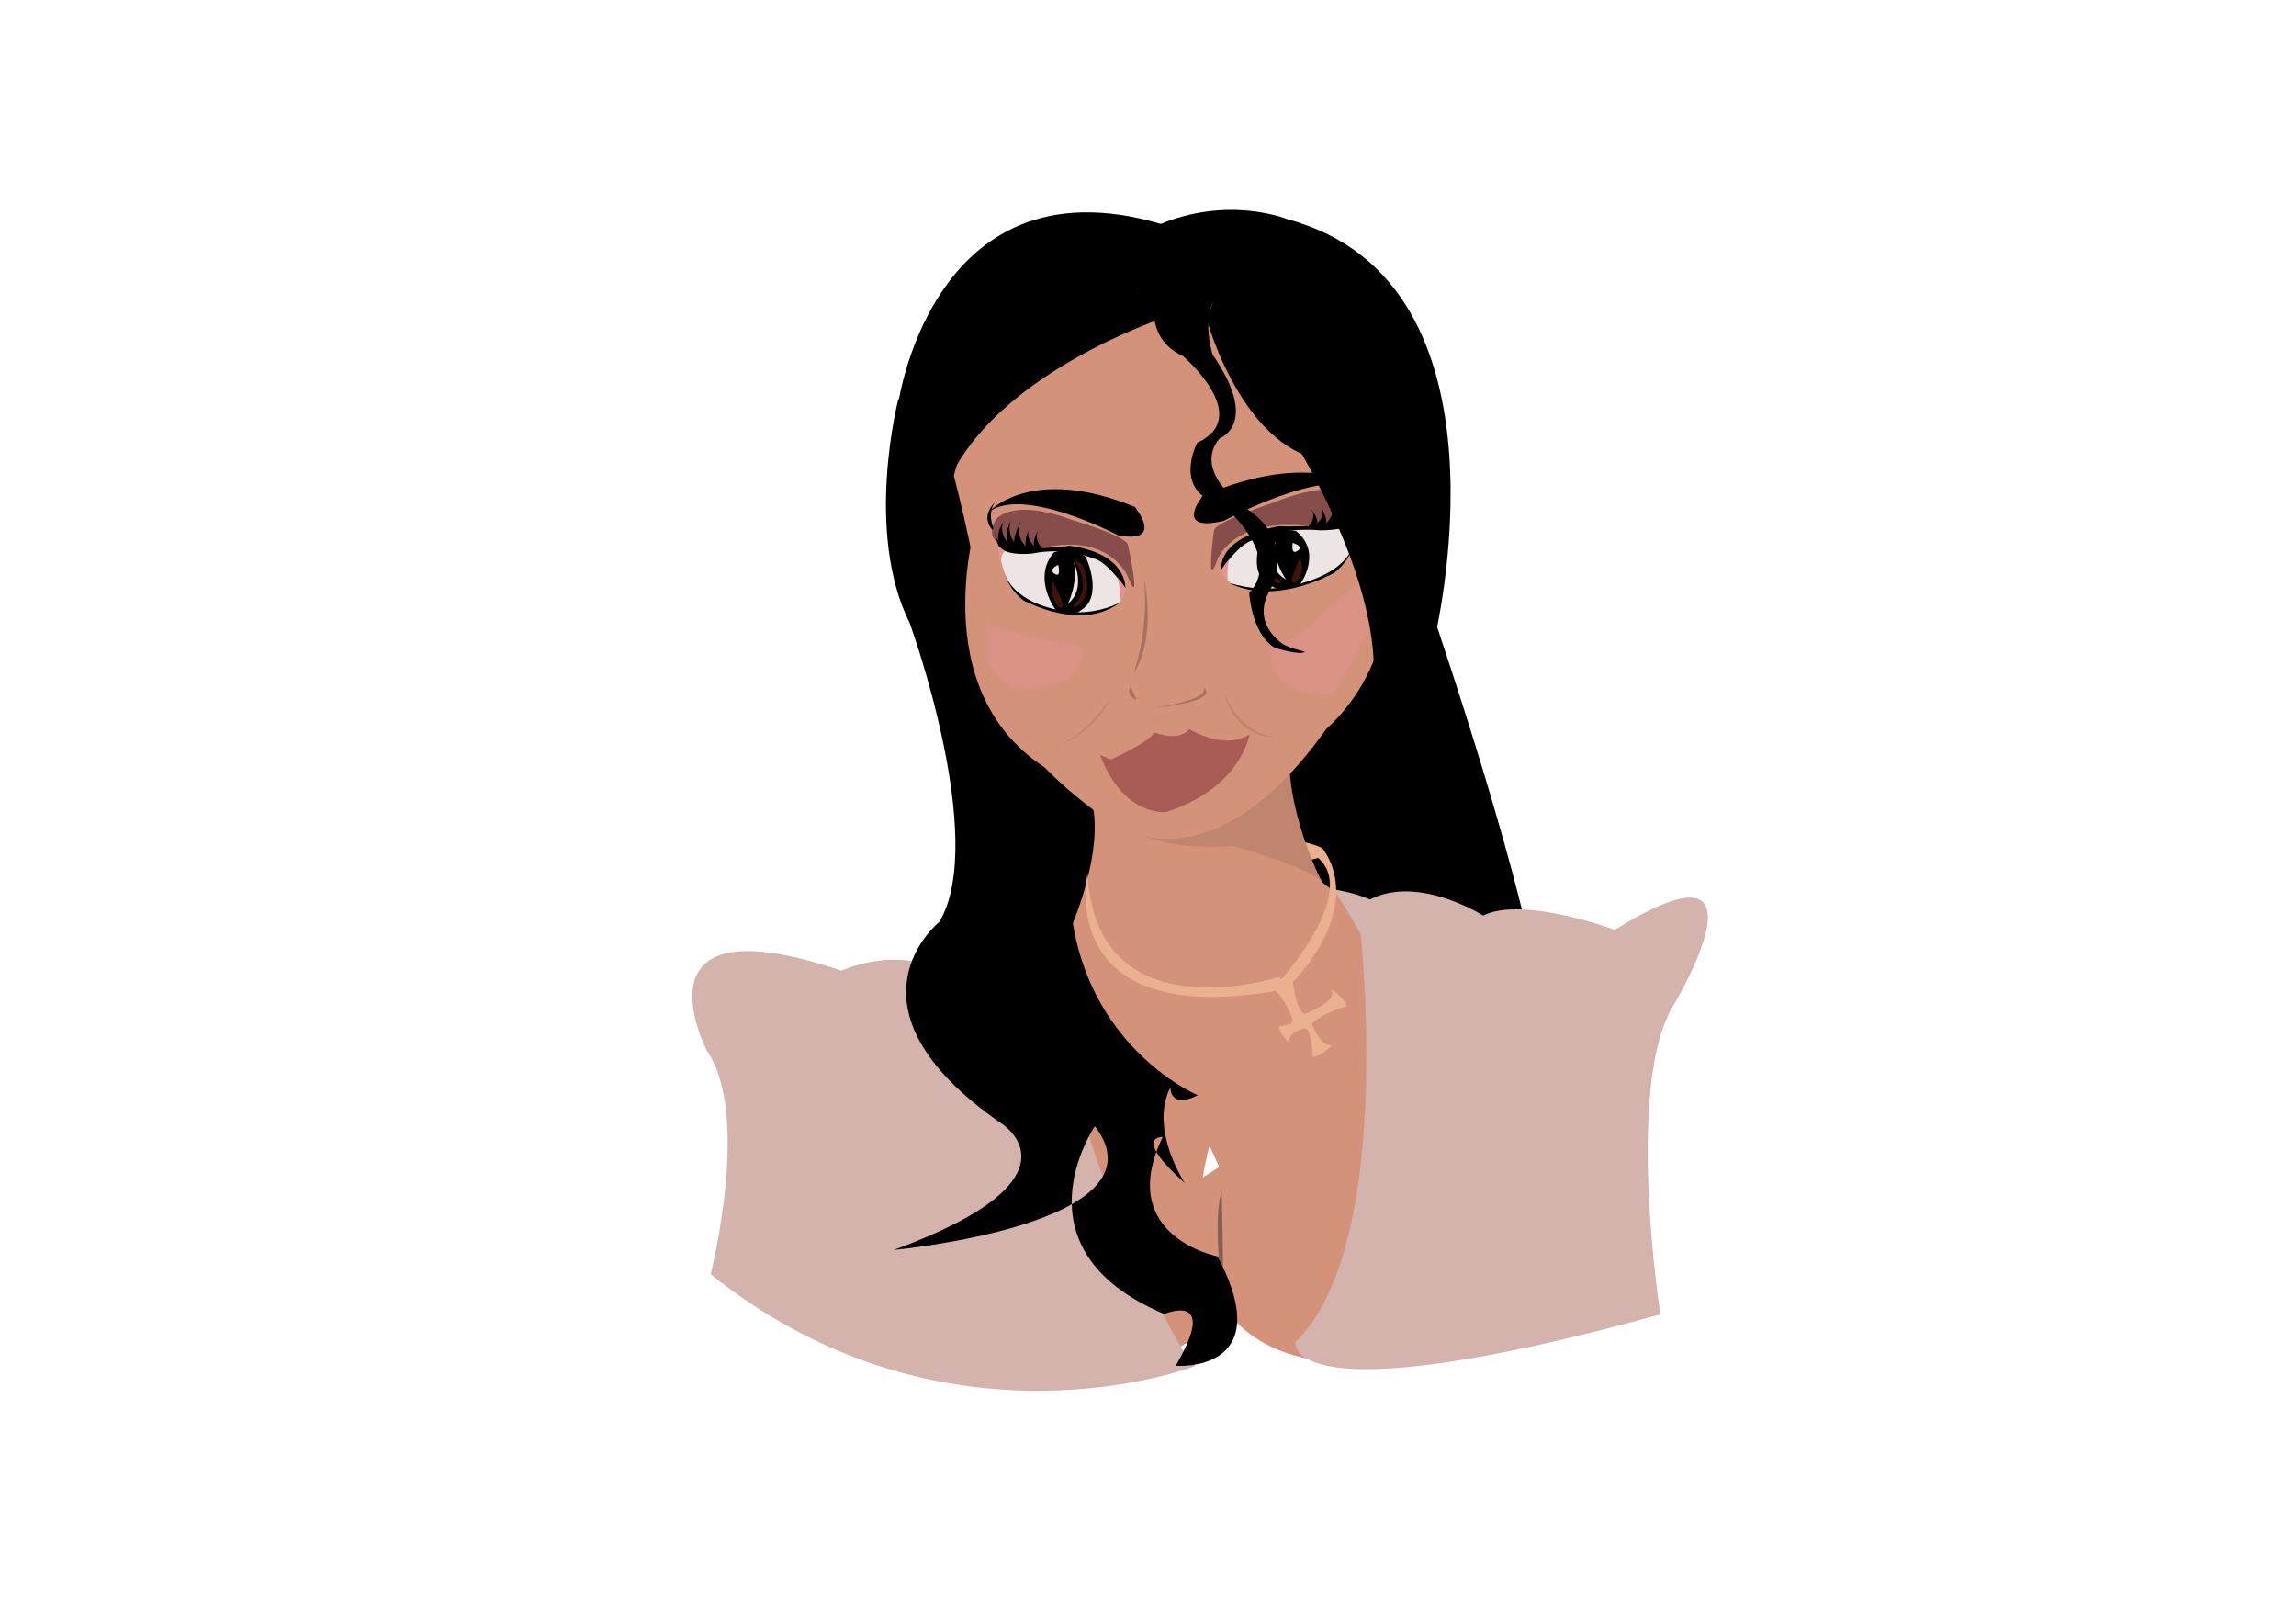 <?xml version="1.0" encoding="UTF-8" standalone="no"?>
<!DOCTYPE svg PUBLIC "-//W3C//DTD SVG 1.1//EN" "http://www.w3.org/Graphics/SVG/1.1/DTD/svg11.dtd">
<!-- Created with Vectornator (http://vectornator.io/) -->
<svg height="100%" stroke-miterlimit="10" style="fill-rule:nonzero;clip-rule:evenodd;stroke-linecap:round;stroke-linejoin:round;" version="1.1" viewBox="0 0 3370.82 2384.24" width="100%" xml:space="preserve" xmlns="http://www.w3.org/2000/svg" xmlns:vectornator="http://vectornator.io" xmlns:xlink="http://www.w3.org/1999/xlink">
<defs/>
<g id="Layer-3" vectornator:layerName="Layer 3"/>
<g id="Layer-5" vectornator:layerName="Layer 5">
<path d="M1512.53 1414.57C1524.11 1428.47 1778.41 1495.7 1643.41 1146.3C1508.41 796.908 1528.75 1080.02 1528.75 1080.02L1471.22 1358.45C1471.22 1358.45 1500.95 1400.67 1512.53 1414.57Z" fill="#000000" fill-rule="evenodd" opacity="1" stroke="none"/>
<path d="M2089.98 861.723C2089.98 861.723 2206.68 1197.46 2248.45 1396.37C2248.45 1396.37 2108.71 1544.49 2100.79 1550.84C2092.86 1557.18 1883.97 1442.21 1883.97 1442.21L1762.23 1140.33L1953.12 894.168L2089.98 861.723Z" fill="#000000" fill-rule="evenodd" opacity="1" stroke="none"/>
</g>
<g id="Layer-2" vectornator:layerName="Layer 2">
<path d="M1733.29 1752.54C1731.26 1759.31 1695.46 2027.78 1868.75 1906.69L1829.29 1688.41C1829.29 1688.41 1735.32 1745.77 1733.29 1752.54Z" fill="#d4927a" fill-rule="evenodd" opacity="1" stroke="none"/>
<path d="M1885.18 1109.21C1885.18 1109.21 1915.16 1401.19 2074.29 1366.95C2074.29 1366.95 1880.77 1690.58 1751.51 1640.74C1751.51 1640.74 1424.43 1596.9 1452.12 1509.44C1452.12 1509.44 1653.81 1450.2 1606.46 1242.34" fill="#d4927a" fill-rule="evenodd" opacity="1" stroke="none"/>
<path d="M1603.96 1375.44C1603.96 1375.44 1486.46 1465.67 1303.34 1483.64C1303.34 1483.64 1360.04 1740.24 1300.44 1814.98C1300.44 1814.98 1220.61 2102.87 1615.03 2014.69C1615.03 2014.69 1927.85 1990.71 1775.69 1682.08C1775.69 1682.08 1677.09 2005.41 2000.11 2001.54C2000.11 2001.54 2487.19 1969.05 2284.03 1682.08C2284.03 1682.08 2162.47 1545.95 2180.32 1484.84L2265.32 1450.03L2249.17 1378.87C2249.17 1378.87 2002.66 1366.5 1928.7 1282.96" fill="#d4927a" fill-rule="evenodd" opacity="1" stroke="none"/>
<path d="M1559.37 1409.56C1559.37 1409.56 1545.1 1574.62 1652.73 1806.98C1652.73 1806.98 1724.05 1980.93 1755.17 2005.05C1755.17 2005.05 1389.5 2147.26 1043.28 1870.46C1043.28 1870.46 1102.93 1636.84 1038.1 1542.88C1038.1 1542.88 920.096 1318.14 1235.19 1424.8C1235.19 1424.8 1302.62 1394.32 1362.27 1417.18" fill="#d3b3ab" fill-rule="evenodd" opacity="1" stroke="none"/>
<path d="M1440.56 1420.66C1440.56 1420.66 1596.66 1380.51 1610.74 1354.54C1610.74 1354.54 1544.21 1505.08 1566.88 1589.02L1435.51 1591.99L1440.56 1420.66Z" fill="#d3b3ab" fill-rule="evenodd" opacity="1" stroke="none"/>
<path d="M1993.68 1332.22C1993.68 1332.22 2055.74 1819.49 1901.79 1970.23C1901.79 1970.23 1882.7 2082.41 2437.61 1929.33C2437.61 1929.33 2385.1 1591.63 2456.7 1475.95C2456.7 1475.95 2615.42 1213.03 2370.78 1364.94C2370.78 1364.94 2235.93 1314.69 2177.46 1343.9C2177.46 1343.9 2065.28 1272.62 1993.68 1332.22Z" fill="#d3b3ab" fill-rule="evenodd" opacity="1" stroke="none"/>
<path d="M2001.41 1378.23C2001.41 1378.23 1967.84 1315.38 1955.77 1305.28C1955.77 1305.28 2028.79 1313.93 2047.34 1349.4L2023.49 1401.58L2001.41 1378.23Z" fill="#d3b3ab" fill-rule="evenodd" opacity="1" stroke="none"/>
<path d="M1568.74 1370.22C1568.74 1370.22 1625.2 1248.3 1601.34 1170.64L1753.98 1211.9C1753.98 1211.9 1805.49 1392.87 1798.81 1394.92C1792.13 1396.98 1645.9 1463.3 1645.9 1463.3L1570.53 1459.07L1568.74 1370.22Z" fill="#d4927a" fill-rule="evenodd" opacity="1" stroke="none"/>
<path d="M1795.75 1916.25C1795.75 1916.25 1779.15 1783.53 1793.77 1750.48C1793.77 1750.48 1796.89 1895.82 1795.75 1916.25Z" fill="#886052" fill-rule="evenodd" opacity="1" stroke="none"/>
<path d="M1318.81 586.093C1318.81 586.093 1268.46 780.476 1335.59 914.642C1335.59 914.642 1450.83 1231.57 1379.23 1353.06C1379.23 1353.06 1222.59 1477.72 1469.85 1648.86C1469.85 1648.86 1600.76 1729.15 1312.1 1834.79C1312.1 1834.79 1717.12 1796.76 1607.47 1653.09C1607.47 1653.09 1483.28 1833.74 1709.28 1928.81C1709.28 1928.81 1790.96 1893.95 1726.07 2004.88C1726.07 2004.88 1878.23 2016.5 1787.6 1844.3C1787.6 1844.3 1636.56 1814.72 1707.05 1668.93C1707.05 1668.93 1661.17 1666.82 1739.49 1736.54C1739.49 1736.54 1686.91 1658.37 1718.24 1596.04C1718.24 1596.04 1717.12 1628.79 1758.51 1607.66C1758.51 1607.66 1528.03 1511.53 1576.14 1204.1L1695.86 617.786L1489.99 487.845L1318.81 586.093Z" fill="#000000" fill-rule="evenodd" opacity="1" stroke="none"/>
<path d="M1596.69 1282.39C1596.69 1282.39 1545.82 1515.02 1883.28 1452.74C1883.28 1452.74 1916.41 1451.38 1876.92 1434.19C1876.92 1434.19 1609.34 1521.23 1596.69 1282.39Z" fill="#ebb090" fill-rule="evenodd" opacity="1" stroke="none"/>
<path d="M1876.19 1443.16C1876.19 1443.16 1996.36 1312.86 1935.28 1259.37L1941.74 1245.76C1941.74 1245.76 2011.26 1324.52 1890.59 1449.97" fill="#ebb090" fill-rule="evenodd" opacity="1" stroke="none"/>
<path d="M1881.68 1450.14L1897.93 1439.94C1897.93 1439.94 1902.48 1481.76 1914.71 1488.52C1914.71 1488.52 1969.21 1469.29 1953.21 1450.92C1953.21 1450.92 1976.54 1466.57 1977.14 1477.19C1977.14 1477.19 1943.44 1485.45 1926.08 1502.52C1926.08 1502.52 1937.74 1536.9 1955.59 1534.23C1955.59 1534.23 1939.51 1551.73 1926.86 1550.97C1926.86 1550.97 1926.82 1515.7 1917.31 1509.59C1917.31 1509.59 1894.22 1510.95 1891.36 1528.94C1891.36 1528.94 1877.08 1515.91 1877.85 1506.5C1877.85 1506.5 1900.94 1505.14 1897.75 1496.43C1897.75 1496.43 1883.52 1457.83 1868.68 1452.78C1853.85 1447.74 1881.68 1450.14 1881.68 1450.14Z" fill="#ebb090" fill-rule="evenodd" opacity="1" stroke="none"/>
<path d="M1935.59 1259.26L1924.79 1262.01C1924.79 1262.01 1915.72 1241.88 1914.68 1236.05C1914.68 1236.05 1939.87 1242.22 1942.03 1246.06L1942.81 1257.99L1935.59 1259.26Z" fill="#ebb090" fill-rule="evenodd" opacity="1" stroke="none"/>
<path d="M1622.16 1183.61C1622.16 1183.61 1655.7 1253.29 1809.88 1241.63C1809.88 1241.63 1922.66 1273.07 1940.5 1294.61C1940.5 1294.61 1882.69 1181.22 1894.46 1088.32C1906.24 995.42 1788.11 1187.94 1788.11 1187.94L1622.16 1183.61Z" fill="#bf856f" fill-rule="evenodd" opacity="1" stroke="none"/>
</g>
<g id="Layer-1" vectornator:layerName="Layer 1">
<path d="M1433.86 764.459C1433.86 764.459 1348.26 1037.88 1563.81 1143.54L1524.9 1031.39L1568.48 976.709L1489.11 850.656L1433.86 764.459Z" fill="#d4927a" fill-rule="evenodd" opacity="1" stroke="none"/>
<path d="M1400.3 698.265C1400.3 698.265 1446.52 870.754 1442.16 944.19C1442.16 944.19 1426.46 1065.45 1630.52 1207.19C1630.52 1207.19 1784 1324.18 1966.26 1041.54C1966.26 1041.54 2077.01 865.631 2058.7 783.655C2058.7 783.655 2097.07 645.322 2050.85 550.539C2050.85 550.539 1932.25 303.759 1603.49 473.687C1603.49 473.687 1456.11 488.203 1400.3 698.265Z" fill="#d4927a" fill-rule="evenodd" opacity="1" stroke="none"/>
<path d="M1793.5 837.063C1793.5 837.063 1805.5 774.136 1930.47 777.315C1930.47 777.315 1982.53 776.859 1991.3 763.214C1991.3 763.214 1992.54 828.244 1948.32 846.176C1948.32 846.176 1811.91 897.938 1793.5 837.063Z" fill="#ede5e4" fill-rule="evenodd" opacity="1" stroke="none"/>
<path d="M1852.2 789.548C1852.2 789.548 1827.65 846.221 1869.97 861.783C1869.97 861.783 1872.3 867.739 1908.25 858.356C1908.25 858.356 1942.93 812.105 1902.8 779.449C1902.8 779.449 1873 772.798 1852.2 789.548Z" fill="#000000" fill-rule="evenodd" opacity="1" stroke="none"/>
<path d="M1858.45 801.162C1858.45 801.162 1841.77 840.306 1872.85 854.827C1872.85 854.827 1885.97 859.347 1877.43 851.209C1877.43 851.209 1845.37 836.282 1870.18 792.848C1870.18 792.848 1865.35 793.146 1858.45 801.162Z" fill="#3d140c" fill-rule="evenodd" opacity="1" stroke="none"/>
<path d="M1782.34 778.094C1782.34 778.094 1769.9 870.044 1786.62 823.229C1786.62 823.229 1806.13 761.509 1915.26 771.586C1915.26 771.586 2029.53 777.254 1992.23 728.55C1992.23 728.55 1963.71 699.579 1868.31 738.207C1868.31 738.207 1787.05 764.868 1782.34 778.094Z" fill="#864d4a" fill-rule="evenodd" opacity="1" stroke="none"/>
<path d="M1908.91 817.831C1908.91 817.831 1898.07 842.122 1896.14 852.027C1896.14 852.027 1899.76 861.225 1906.26 850.14C1906.26 850.14 1916.13 839.764 1908.91 817.831Z" fill="#3d140c" fill-rule="evenodd" opacity="1" stroke="none"/>
<path d="M1872.06 795.426C1872.06 795.426 1855.92 832.688 1888.19 850.612C1888.19 850.612 1868.44 824.434 1872.06 795.426Z" fill="#ede5e4" fill-rule="evenodd" opacity="1" stroke="none"/>
<path d="M1897.83 796.841C1897.83 796.841 1894.46 815.472 1904.81 808.633C1904.81 808.633 1916.37 802.737 1897.83 796.841Z" fill="#ede5e4" fill-rule="evenodd" opacity="1" stroke="none"/>
<path d="M1988.11 762.354C1988.11 762.354 1999.41 740.864 1985.5 724.693C1985.5 724.693 2011.8 744.587 1989.63 765.333" fill="#000000" fill-rule="evenodd" opacity="1" stroke="none"/>
<path d="M1971.41 766.786C1971.41 766.786 1990.14 748.565 1979.9 731.813C1979.9 731.813 2002.51 756.025 1982.4 767.03" fill="#000000" fill-rule="evenodd" opacity="1" stroke="none"/>
<path d="M1956.18 770.454C1956.18 770.454 1979.4 753.946 1967.67 731.323C1967.67 731.323 1988.4 758.47 1968.16 771.188L1956.18 770.454Z" fill="#000000" fill-rule="evenodd" opacity="1" stroke="none"/>
<path d="M1919.9 773.665C1919.9 773.665 1934.83 760.497 1924.61 747.686C1924.61 747.686 1942.82 766.952 1928.73 774.181L1919.9 773.665Z" fill="#000000" fill-rule="evenodd" opacity="1" stroke="none"/>
<path d="M1928.66 772.187C1928.66 772.187 1948.44 760.233 1939.37 744.608C1939.37 744.608 1955.74 769.182 1941.62 775.459L1928.66 772.187Z" fill="#000000" fill-rule="evenodd" opacity="1" stroke="none"/>
<path d="M1943.96 770.778C1943.96 770.778 1966.29 754.744 1950.78 732.758C1950.78 732.758 1980.68 767.498 1955.87 774.3C1931.06 781.103 1943.96 770.778 1943.96 770.778Z" fill="#000000" fill-rule="evenodd" opacity="1" stroke="none"/>
<path d="M1765.45 728.21C1765.45 728.21 1722.06 781.826 1796.44 764.628C1796.44 764.628 1943.66 684.71 2002.55 717.588C2002.55 717.588 1928.16 657.397 1765.45 728.21Z" fill="#000000" fill-rule="evenodd" opacity="1" stroke="none"/>
<path d="M1793.12 836.721C1793.12 836.721 1784.11 790.53 1876.05 772.616C1876.05 772.616 1989.95 775.719 1990.98 755.337C1990.98 755.337 1997 749.277 1996.66 745.818L1991.31 763.785C1991.31 763.785 1986.48 778.377 1937.25 778.418C1937.25 778.418 1887.54 772.02 1839.36 792.908C1839.36 792.908 1821.75 795.086 1793.12 836.721Z" fill="#000000" fill-rule="evenodd" opacity="1" stroke="none"/>
<path d="M1805.68 855.908C1805.68 855.908 1859.28 891.163 1958.38 841.244C1958.38 841.244 1979.3 827.352 1985.58 802.026C1985.58 802.026 1979.54 836.668 1912.04 855.87C1912.04 855.87 1863.98 873.94 1805.68 855.908Z" fill="#000000" fill-rule="evenodd" opacity="1" stroke="none"/>
<path d="M1793.11 836.562C1793.11 836.562 1795.24 847.713 1802.5 852.519C1802.5 852.519 1800.66 826.282 1805.64 819.838C1805.64 819.838 1797.91 828.014 1793.11 836.562Z" fill="#e7928e" fill-rule="evenodd" opacity="1" stroke="none"/>
<path d="M1981.78 771.28C1981.78 771.28 1990.64 777.302 1988.93 786.824C1988.93 786.824 1992.77 768.115 1991.23 763.709C1991.23 763.709 1988.66 767.864 1981.78 771.28Z" fill="#e7928e" fill-rule="evenodd" opacity="1" stroke="none"/>
<path d="M1651.85 863.801C1651.85 863.801 1634.6 796.899 1522.15 810.688C1522.15 810.688 1475.13 814.512 1465.83 800.516C1465.83 800.516 1471.33 870.786 1513.07 886.469C1513.07 886.469 1641.45 931.011 1651.85 863.801Z" fill="#ede5e4" fill-rule="evenodd" opacity="1" stroke="none"/>
<path d="M1594.04 817.4C1594.04 817.4 1621.97 876.513 1585.36 896.814C1585.36 896.814 1583.87 903.433 1550.48 896.289C1550.48 896.289 1514.46 849.259 1547.35 810.697C1547.35 810.697 1573.56 801.05 1594.04 817.4Z" fill="#000000" fill-rule="evenodd" opacity="1" stroke="none"/>
<path d="M1589.58 830.449C1589.58 830.449 1608.63 871.302 1582.06 889.546C1582.06 889.546 1570.68 895.511 1577.56 886.022C1577.56 886.022 1604.96 867.259 1578.14 822.451C1578.14 822.451 1582.53 822.372 1589.58 830.449Z" fill="#3d140c" fill-rule="evenodd" opacity="1" stroke="none"/>
<path d="M1655.91 799.248C1655.91 799.248 1676.51 897.431 1656.65 848.304C1656.65 848.304 1632.75 783.327 1535.3 803.246C1535.3 803.246 1432.76 818.835 1461.45 763.191C1461.45 763.191 1484.23 729.568 1574.26 763.338C1574.26 763.338 1650.31 785.369 1655.91 799.248Z" fill="#864d4a" fill-rule="evenodd" opacity="1" stroke="none"/>
<path d="M1545.75 852.617C1545.75 852.617 1558 877.928 1560.75 888.456C1560.75 888.456 1558.43 898.68 1551.43 887.259C1551.43 887.259 1541.46 876.881 1545.75 852.617Z" fill="#3d140c" fill-rule="evenodd" opacity="1" stroke="none"/>
<path d="M1576.71 825.388C1576.71 825.388 1595.08 864.256 1567.78 886.271C1567.78 886.271 1582.93 856.388 1576.71 825.388Z" fill="#ede5e4" fill-rule="evenodd" opacity="1" stroke="none"/>
<path d="M1553.6 829.051C1553.6 829.051 1558.55 848.874 1548.5 842.353C1548.5 842.353 1537.47 836.95 1553.6 829.051Z" fill="#ede5e4" fill-rule="evenodd" opacity="1" stroke="none"/>
<path d="M1458.44 775.037C1458.44 775.037 1448.93 753.546 1460.64 737.375C1460.64 737.375 1438.5 757.27 1457.16 778.015" fill="#000000" fill-rule="evenodd" opacity="1" stroke="none"/>
<path d="M1484.14 802.722C1484.14 802.722 1465.37 784.615 1472.91 765.69C1472.91 765.69 1454.98 793.688 1474.24 803.896" fill="#000000" fill-rule="evenodd" opacity="1" stroke="none"/>
<path d="M1498.26 805.417C1498.26 805.417 1475.61 789.53 1483.9 764.147C1483.9 764.147 1467.96 795.157 1487.51 807.202L1498.26 805.417Z" fill="#000000" fill-rule="evenodd" opacity="1" stroke="none"/>
<path d="M1531.32 805.874C1531.32 805.874 1516.5 792.903 1524.42 778.233C1524.42 778.233 1509.95 800.531 1523.4 807.163L1531.32 805.874Z" fill="#000000" fill-rule="evenodd" opacity="1" stroke="none"/>
<path d="M1523.26 805.005C1523.26 805.005 1504.2 793.747 1510.79 776.135C1510.79 776.135 1498.53 804.007 1511.91 809.61L1523.26 805.005Z" fill="#000000" fill-rule="evenodd" opacity="1" stroke="none"/>
<path d="M1509.32 804.753C1509.32 804.753 1487.53 789.304 1499.28 764.296C1499.28 764.296 1475.85 804.258 1498.93 809.541C1522.01 814.824 1509.32 804.753 1509.32 804.753Z" fill="#000000" fill-rule="evenodd" opacity="1" stroke="none"/>
<path d="M1666.06 744.024C1666.06 744.024 1710.69 798.278 1641.81 785.889C1641.81 785.889 1500.81 711.862 1451.02 752.219C1451.02 752.219 1512.01 681.107 1666.06 744.024Z" fill="#000000" fill-rule="evenodd" opacity="1" stroke="none"/>
<path d="M1652.16 863.401C1652.16 863.401 1655.58 812.814 1570.78 801.108C1570.78 801.108 1468.32 813.897 1465.31 791.991C1465.31 791.991 1459.26 785.951 1459.22 782.19L1465.87 801.133C1465.87 801.133 1471.72 816.478 1516.15 812.44C1516.15 812.44 1560.36 801.416 1605.97 819.96C1605.97 819.96 1622.08 820.851 1652.16 863.401Z" fill="#000000" fill-rule="evenodd" opacity="1" stroke="none"/>
<path d="M1642.78 885.144C1642.78 885.144 1598.01 927.628 1503.49 881.982C1503.49 881.982 1483.2 868.725 1474.94 841.92C1474.94 841.92 1483.93 878.798 1546.8 893.92C1546.8 893.92 1592.01 909.434 1642.78 885.144Z" fill="#000000" fill-rule="evenodd" opacity="1" stroke="none"/>
<path d="M1652.15 863.229C1652.15 863.229 1651.37 875.436 1645.31 881.224C1645.31 881.224 1644.29 852.763 1639.14 846.222C1639.14 846.222 1646.95 854.402 1652.15 863.229Z" fill="#e7928e" fill-rule="evenodd" opacity="1" stroke="none"/>
<path d="M1475.24 808.43C1475.24 808.43 1467.86 815.662 1470.37 825.795C1470.37 825.795 1465 805.926 1465.93 801.045C1465.93 801.045 1468.68 805.315 1475.24 808.43Z" fill="#e7928e" fill-rule="evenodd" opacity="1" stroke="none"/>
<path d="M1700.91 408.578C1700.91 408.578 1668.91 491.903 1736.55 522.526C1736.55 522.526 1841.29 611.549 1757.64 650.006C1757.64 650.006 1719.1 722.649 1794.74 741.165C1794.74 741.165 1884.92 814.52 1834.01 870.782C1834.01 870.782 1839.83 963.365 1900.93 956.243C1900.93 956.243 1827.47 924.195 1866.74 862.236C1866.74 862.236 1901.65 793.154 1830.38 746.863C1830.38 746.863 1748.92 694.161 1790.37 643.597C1790.37 643.597 1850.74 622.944 1780.19 520.39C1780.19 520.39 1759.1 452.733 1794.74 428.519" fill="#000000" fill-rule="evenodd" opacity="1" stroke="none"/>
<path d="M1782.61 437.442C1782.61 437.442 1831.28 480.318 1833.64 537.342C1833.64 537.342 1828.06 558.606 1870.55 591.399C1870.55 591.399 1912.88 618.687 1898.33 657.708C1898.33 657.708 1960.08 614.813 1876.57 556.432C1876.57 556.432 1853.54 558.099 1846.68 495.311C1846.68 495.311 1835.77 413.522 1794.26 411.895C1752.74 410.269 1782.61 437.442 1782.61 437.442Z" fill="#000000" fill-rule="evenodd" opacity="1" stroke="none"/>
<path d="M1679.68 847.769C1679.68 847.769 1687.93 920.015 1664.49 987.586C1664.49 987.586 1697.91 946.363 1679.68 847.769Z" fill="#a67360" fill-rule="evenodd" opacity="1" stroke="none"/>
<path d="M1688.62 1039.65C1688.62 1039.65 1777.22 1028.79 1766.89 1009.14C1766.89 1009.14 1799.2 1028.74 1688.62 1039.65Z" fill="#a67360" fill-rule="evenodd" opacity="1" stroke="none"/>
<path d="M1659.55 1008.23C1659.55 1008.23 1651.5 1020.07 1668.95 1027.95" fill="#a67360" fill-rule="evenodd" opacity="1" stroke="none"/>
<path d="M1631.2 1114.79C1631.2 1114.79 1688.22 1089.16 1694.67 1075.12C1694.67 1075.12 1731.24 1089.86 1745.94 1070.2C1745.94 1070.2 1796.5 1102.15 1834.51 1077.92C1834.51 1077.92 1823.04 1156.22 1711.88 1192.03C1711.88 1192.03 1649.49 1199.76 1615.07 1108.12" fill="#a95c54" fill-rule="evenodd" opacity="1" stroke="none"/>
<path d="M1922.74 1088.81C1922.74 1088.81 2075.37 998.246 2030.76 770.962L1982.39 916.25L1942.62 1033.07L1922.74 1088.81Z" fill="#d4927a" fill-rule="evenodd" opacity="1" stroke="none"/>
</g>
<g id="Layer-4" vectornator:layerName="Layer 4">
<path d="M1552.53 1095.92C1552.53 1095.92 1610.91 1073 1628.76 1025.57C1628.76 1025.57 1605.43 1069.34 1552.53 1095.92Z" fill="#bf856f" fill-rule="evenodd" opacity="1" stroke="none"/>
<path d="M1796.37 1013.31C1796.37 1013.31 1809.02 1082.99 1872.6 1082.06C1872.6 1082.06 1820.09 1079.9 1796.37 1013.31Z" fill="#bf856f" fill-rule="evenodd" opacity="1" stroke="none"/>
<path d="M1925.17 917.445C1925.17 917.445 1988.04 850.595 2014.27 846.44C2014.27 846.44 2064.03 851.35 1957.57 1019.04C1957.57 1019.04 1864.23 1030 1864.62 953.703C1864.62 953.703 1888.92 942.75 1925.17 917.445Z" fill="#d99283" fill-rule="evenodd" opacity="1" stroke="none"/>
<path d="M1460.49 919.323C1460.49 919.323 1558.03 949.56 1579.49 944.398C1579.49 944.398 1610 956.567 1569.32 996.023C1569.32 996.023 1479.7 1043.59 1450.7 969.104C1450.7 969.104 1453.34 915.635 1445.8 904.941C1445.8 904.941 1449.19 917.11 1460.49 919.323Z" fill="#d99283" fill-rule="evenodd" opacity="1" stroke="none"/>
<path d="M1871.38 950.824C1871.38 950.824 1910.24 963.023 1915.9 956.567C1915.9 956.567 1887.4 950.913 1876.84 940.688L1866.93 938.54L1871.38 950.824Z" fill="#000000" fill-rule="evenodd" opacity="1" stroke="none"/>
<path d="M1747.71 424.359C1747.71 424.359 2054.27 794.8 2013.35 1031.65L2105.24 941.502C2105.24 941.502 2236.51 414.896 1890.57 321.914C1890.57 321.914 1771.65 272.367 1645.78 360.88C1645.78 360.88 1595.58 442.836 1847.32 473.16" fill="#000000" fill-rule="evenodd" opacity="1" stroke="none"/>
<path d="M1771.8 469.042C1771.8 469.042 1830.22 685.704 1971.89 677.123C2113.55 668.542 2005.48 587.026 2005.48 587.026L1792.97 410.408L1771.8 469.042Z" fill="#000000" fill-rule="evenodd" opacity="1" stroke="none"/>
<path d="M1715.57 464.037C1715.57 464.037 1409.59 561.999 1375.27 761.5L1350.44 623.494L1500.14 437.58L1726.52 418.989L1715.57 464.037Z" fill="#000000" fill-rule="evenodd" opacity="1" stroke="none"/>
<path d="M1318.92 591.279C1318.92 591.279 1373.38 205.664 1738.63 340.089L1653.04 446.551L1378.88 587.354L1328.07 612.375L1318.92 591.279Z" fill="#000000" fill-rule="evenodd" opacity="1" stroke="none"/>
</g>
</svg>
